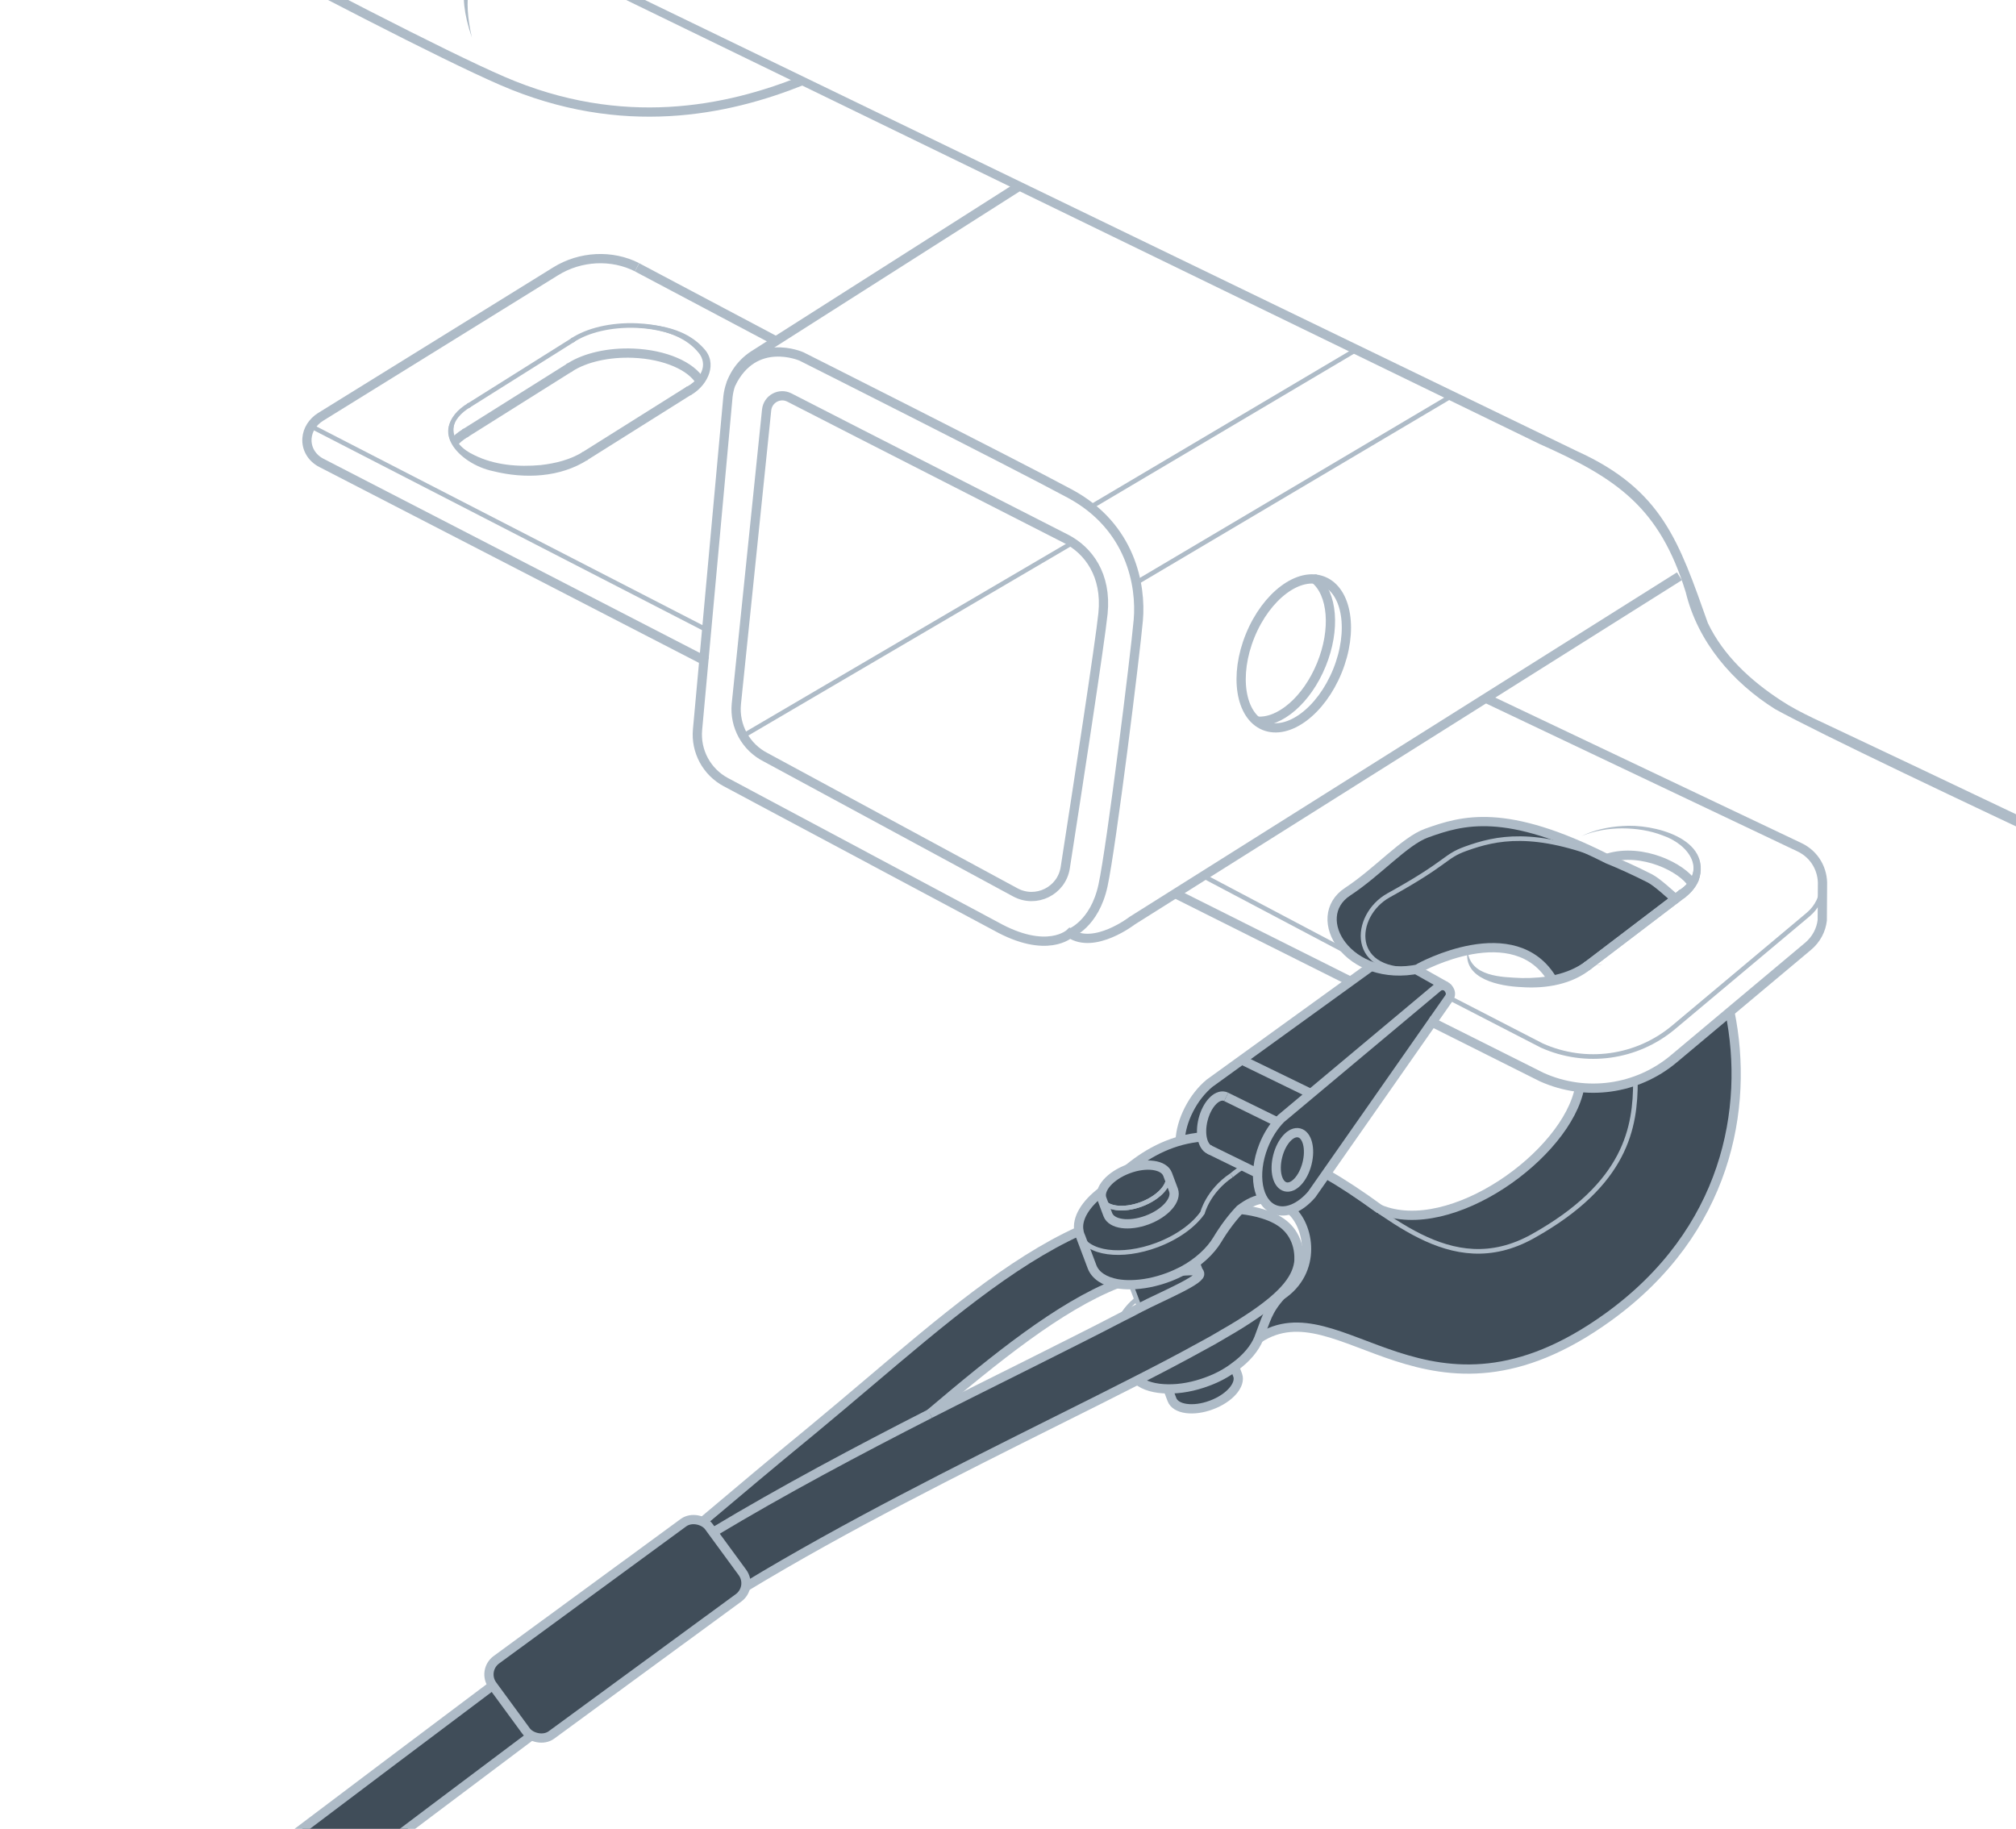 <?xml version="1.0" encoding="UTF-8"?><svg id="uuid-4db4216f-9121-4863-8ec6-068ffff97a09" xmlns="http://www.w3.org/2000/svg" width="218" height="197.752" xmlns:xlink="http://www.w3.org/1999/xlink" viewBox="0 0 218 197.752"><defs><clipPath id="uuid-5db5ac0b-e989-4a58-8405-5382424d8dfa"><rect x="-229.816" y="5.256" width="209.816" height="181.306" style="fill:none; stroke-width:0px;"/></clipPath><clipPath id="uuid-09f151ac-548c-4767-9200-fe5942448d49"><rect x="326.906" y="-17.965" width="189.781" height="238.097" style="fill:none; stroke-width:0px;"/></clipPath><clipPath id="uuid-975fbff1-8fc1-4859-92f4-720ad1e281c4"><rect x="548.764" y="-18.965" width="189.781" height="238.097" style="fill:none; stroke-width:0px;"/></clipPath></defs><path d="m187.055,109.303l-6.06,5.08c-1.26,1.05-2.66,1.85-4.15,2.38-1.93.69-3.99.93-6.03.71-1.35,7.25-13.97,16.35-21.6,13.19-2.08-1.53-4.01-2.8-5.82-3.84l11.47-16.4,1.84-2.64c.17-.25.18-.58.02-.83l-.07-.12c-.08-.13-.18-.23-.31-.29l-6.01-3.06-.02-.01c-.11-.06-.24-.09-.37-.09-.18,0-.36.06-.52.17l-3.38,2.45-11.75,8.49-3.51,2.54c-.85.71-1.63,1.68-2.22,2.84-.6,1.17-.91,2.34-.95,3.38-2.06.57-3.9,1.63-5.62,3.04-1.5.56-2.6,1.54-2.86,2.45,0,0,.01,0,0,.01-1.76,1.32-2.74,2.93-2.46,4.27-7.42,3.37-14.9,9.74-22.68,16.33-2.02,1.71-4.05,3.43-6.08,5.11-4.57,3.75-8.3,6.9-11.55,9.64-.12.1-.23.19-.35.31,0,0,0-.01-.01,0-.64-.36-1.46-.33-2.1.13l-20.23,14.82c-.87.64-1.06,1.87-.42,2.74l.03.04,3.6,4.92c.15.22.35.39.56.52.66.4,1.52.39,2.19-.09l20.23-14.82c.4-.3.66-.72.76-1.19,10.85-6.58,23.19-12.73,33.67-17.97,3.25-1.62,6.15-3.07,8.71-4.38h.01c.74.61,1.91.93,3.28.94l.43,1.15c.4,1.06,2.32,1.32,4.26.59,1.97-.72,3.23-2.19,2.85-3.23l-.34-.89c1.31-.93,2.21-2.05,2.62-3.08,8.87-5.8,18.26,11.8,37.78-2.3,12.82-9.26,15.3-22.57,13.16-33.01Zm-65.78,33.01c-3.21,1.68-6.7,3.4-10.04,5.09-3.4,1.7-7.01,3.48-10.68,5.36,7.15-6.06,14.02-11.61,20.24-14.06.46.08.97.12,1.5.11l.6,1.56.34.93c-.63.35-1.28.67-1.96,1.01Zm17.25-2.33l-.12-.12c1.36-1.32,2-2.52,2.07-3.78l-.01-.02c.01-.46-.03-.91-.15-1.4-.46-1.79-1.7-2.87-3.7-3.49-.74-.24-1.57-.4-2.52-.51.93-.7,1.73-1.06,2.47-1.12h.01c.31.53.73.92,1.26,1.13.53.21,1.11.21,1.69.02,2.05,1.68,2.98,6.63-1,9.29Z" style="fill:#404d59; stroke-width:0px;"/><polygon points="53.285 182.144 4.983 218.682 8.465 224.631 61.808 184.359 53.285 182.144" style="fill:#404d59; stroke-width:0px;"/><path d="m147.172,103.883c.009-.001.02.007.029.006,1.511.827,3.482,1.244,5.782.862.173-.033.337-.064.51-.097,1.347-.258,2.466-.541,4.035-1.253,0,0,.971-.426,2.426-.71,2.684-.514,5.005-.589,7.966,3.33,1.323-.373,2.912-.833,3.68-1.541.043-.031,1.637-.173,1.679-.212l-1.679.212,9.563-7.386c-.438-.372-1.979-1.814-2.765-2.211-1.104-.553-2.135-1.048-3.121-1.483-.493-.213-.975-.418-1.436-.606-.865-.436-1.688-.831-2.478-1.182-7.207-2.713-9.954-3.001-12.185-2.815-1.946.162-3.492.681-4.936,1.201-2.345.84-5.286,4.198-8.523,6.319-2.875,1.882-1.861,5.728,1.454,7.567Z" style="fill:#404d59; stroke-width:0px;"/><g style="clip-path:url(#uuid-5db5ac0b-e989-4a58-8405-5382424d8dfa);"><path d="m13.582,106.07c-8.957-4.393-49.179-22.851-57.043-27.175-12.195-7.889-3.359-15.8-20.161-22.705-20.902-10.159-58.827-28.614-79.474-38.651,0,0-2.838-1.38-2.838-1.38-.466-.217-.961-.488-1.404-.662-5.661-2.167-9.087-1.01-7.651,5.788-2.921-8.112,3.433-9.05,9.425-5.918,0,0,2.841,1.374,2.841,1.374,20.572,9.944,58.708,28.406,79.546,38.48,6.795,2.951,10.805,5.841,13.058,13.256,1.233,5.104,5.332,8.802,9.962,10.943,5.429,2.538,47.83,22.736,54.168,25.747,0,0-.428.904-.428.904h0Z" style="fill:#aebbc7; stroke-width:0px;"/></g><path d="m263.99,111.016c-11.296-5.543-62.101-28.887-72.022-34.329-4.607-2.888-8.377-7.271-9.677-12.637-2.824-9.17-7.411-12.311-15.809-16.041C140.081,35.182,92.175,11.884,66.095-.787c-0,0-3.585-1.743-3.585-1.743-.592-.276-1.208-.614-1.78-.838-7.192-2.787-11.66-1.21-9.706,7.417-3.529-10.199,4.324-11.271,11.855-7.37-0,0,3.587,1.736,3.587,1.736,27.711,13.405,76.087,36.834,104.052,50.362,9.235,4.186,11.03,9.775,14.162,18.596,1.681,3.515,4.656,6.247,7.899,8.362,2.032,1.357,4.848,2.521,7.021,3.581,0,0,7.208,3.408,7.208,3.408l57.609,27.388-.428.904h0Z" style="fill:#aebbc7; stroke-width:0px;"/><path d="m86.664,8.749c-7.974,3.19-19.345,5.629-32.34,0C41.328,3.12-4.089-21.66-4.089-21.66" style="fill:none; stroke:#aebbc7; stroke-miterlimit:10;"/><line x1="146.148" y1="106.163" x2="127.084" y2="96.62" style="fill:none; stroke:#aebbc7; stroke-miterlimit:10;"/><path d="m68.883,28.896c-2.717-1.382-6.123-1.216-8.786.434l-25.436,15.752c-.426.267-.773.613-1.025,1.009-.252.391-.404.838-.44,1.3-.085,1.108.522,2.136,1.573,2.667l41.669,21.498" style="fill:none; stroke:#aebbc7; stroke-miterlimit:10;"/><path d="m156.71,107.892l10.021,5.165c4.743,2.123,10.282,1.357,14.26-1.986l14.527-12.175c1.008-.84,1.512-1.998,1.556-3.156" style="fill:none; stroke:#aebbc7; stroke-miterlimit:10; stroke-width:.5px;"/><polyline points="76.556 68.183 33.636 46.092 33.309 45.927" style="fill:none; stroke:#aebbc7; stroke-miterlimit:10; stroke-width:.5px;"/><line x1="146.148" y1="103.191" x2="130.109" y2="94.717" style="fill:none; stroke:#aebbc7; stroke-miterlimit:10; stroke-width:.5px;"/><line x1="171.6" y1="104.481" x2="181.974" y2="96.587" style="fill:none; stroke:#aebbc7; stroke-miterlimit:10;"/><path d="m173.84,92.794c3.762-1.154,8.109,1.058,9.144,2.762" style="fill:none; stroke:#aebbc7; stroke-miterlimit:10;"/><path d="m181.508,96.316c3.159-2.04,1.216-4.98-1.708-5.977-1.376-.535-2.877-.762-4.373-.768-1.496.005-3.009.251-4.407.833,1.364-.659,2.878-.994,4.399-1.083,3.34-.284,9.803,1.334,8.262,5.91-.349.795-.948,1.413-1.596,1.901l-.578-.816h0Z" style="fill:#aebbc7; stroke-width:0px;"/><path d="m158.695,102.77c.26,2.844,3.642,2.889,5.865,2.986,2.431.033,4.943-.344,6.922-1.811,0,0,.594.804.594.804-2.074,1.711-4.958,2.175-7.554,1.987-2.309-.094-6.348-.836-5.828-3.966h0Z" style="fill:#aebbc7; stroke-width:0px;"/><path d="m74.386,42.322c1.159-.678,1.912-1.558,2.035-2.54.292-2.348-3.102-4.396-7.579-4.577-2.791-.113-5.354.527-6.951,1.598l-.039.024" style="fill:none; stroke:#aebbc7; stroke-miterlimit:10; stroke-width:.5px;"/><path d="m50.797,43.773c-1.159.678-1.913,1.564-2.035,2.547-.291,2.341,3.103,4.389,7.574,4.57,2.797.113,5.361-.527,6.957-1.598l.039-.024" style="fill:none; stroke:#aebbc7; stroke-miterlimit:10; stroke-width:.5px;"/><line x1="62.048" y1="36.704" x2="50.6" y2="43.898" style="fill:none; stroke:#aebbc7; stroke-miterlimit:10; stroke-width:.5px;"/><line x1="63.133" y1="49.39" x2="74.581" y2="42.197" style="fill:none; stroke:#aebbc7; stroke-miterlimit:10;"/><path d="m61.479,39.812l.197-.12c1.602-1.012,4.093-1.611,6.793-1.502,3.468.14,6.286,1.402,7.246,3.057" style="fill:none; stroke:#aebbc7; stroke-miterlimit:10;"/><path d="m49.089,47.833c.304-.347.684-.665,1.138-.948l.198-.127" style="fill:none; stroke:#aebbc7; stroke-miterlimit:10;"/><line x1="61.676" y1="39.692" x2="50.228" y2="46.885" style="fill:none; stroke:#aebbc7; stroke-miterlimit:10;"/><path d="m74.133,41.89c1.329-.677,2.481-2.104,1.561-3.549-1.932-2.622-5.922-3.116-9.027-2.945-1.672.136-3.367.529-4.816,1.43,1.404-.972,3.1-1.458,4.79-1.679,3.33-.324,7.422-.028,9.685,2.789,1.285,1.727-.048,3.955-1.688,4.816 0,0-.505-.863-.505-.863h0Z" style="fill:#aebbc7; stroke-width:0px;"/><path d="m50.797,43.773c-2.554,1.747-2.263,4.167.496,5.442,2.197,1.089,4.761,1.293,7.18,1.072,1.627-.186,3.222-.586,4.598-1.445l.521.854c-3.003,1.95-6.854,2.1-10.241,1.256-3.766-.774-7.409-4.73-2.555-7.178h0Z" style="fill:#aebbc7; stroke-width:0px;"/><path d="m110.153,20.173l-28.613,18.206c-1.569.996-2.602,2.645-2.82,4.488l-3.292,36.031c-.213,2.335.993,4.571,3.061,5.675l29.167,15.569c5.583,3.131,8.042.784,8.042.784,2.666,1.776,6.746-1.386,6.746-1.386l59.16-37.23" style="fill:none; stroke:#aebbc7; stroke-miterlimit:10;"/><path d="m115.697,100.925s2.666-.963,3.578-5.184c.912-4.222,3.482-24.948,3.814-28.679.332-3.731-.772-10.114-7.391-13.679-6.62-3.565-29.033-14.84-29.033-14.84,0,0-5.086-2.261-7.627,2.973" style="fill:none; stroke:#aebbc7; stroke-miterlimit:10;"/><path d="m82.783,81.879l27.008,14.613c2.242,1.213,5.009-.152,5.4-2.671,1.308-8.417,3.78-24.475,4.083-27.506.414-4.145-1.575-6.798-3.979-8.042-2.135-1.104-22.338-11.376-29.931-15.287-1.066-.549-2.342.15-2.465,1.343l-3.277,31.811c-.222,2.38,1.031,4.654,3.161,5.739Z" style="fill:none; stroke:#aebbc7; stroke-miterlimit:10;"/><line x1="117.949" y1="54.816" x2="146.579" y2="37.86" style="fill:none; stroke:#aebbc7; stroke-miterlimit:10; stroke-width:.5px;"/><line x1="122.901" y1="62.989" x2="156.901" y2="42.852" style="fill:none; stroke:#aebbc7; stroke-miterlimit:10; stroke-width:.5px;"/><path d="m160.655,75.494l33.936,16.12c1.687.803,2.552,2.471,2.483,4.127l-.025,3.772c-.124,1.039-.629,2.048-1.531,2.807l-14.527,12.175c-3.977,3.336-9.517,4.108-14.26,1.979l-12.265-6.143" style="fill:none; stroke:#aebbc7; stroke-miterlimit:10;"/><line x1="80.534" y1="79.469" x2="115.981" y2="58.681" style="fill:none; stroke:#aebbc7; stroke-miterlimit:10; stroke-width:.5px;"/><line x1="83.915" y1="36.868" x2="68.888" y2="28.904" style="fill:none; stroke:#aebbc7; stroke-miterlimit:10;"/><ellipse cx="139.901" cy="70.649" rx="8.443" ry="5.09" transform="translate(21.624 173.48) rotate(-67.797)" style="fill:none; stroke:#aebbc7; stroke-miterlimit:10;"/><path d="m142.173,62.615h.009c1.915,1.572,2.268,5.43.705,9.252-1.563,3.831-4.518,6.334-6.984,6.108h-.009" style="fill:none; stroke:#aebbc7; stroke-miterlimit:10;"/><path d="m119.155,128.838c-1.77,1.33-2.76,2.94-2.48,4.29.01.11.04.22.08.33l.01.04c.03.08.07.16.11.26l1.21,3.21c.36.96,1.35,1.59,2.71,1.84.46.08.97.12,1.5.11,1.25-.02,2.65-.28,4.08-.82.53-.2,1.02-.43,1.48-.66,1.75-.93,3.05-2.19,3.76-3.36.78-1.3,1.63-2.42,2.48-3.31.93-.7,1.73-1.06,2.47-1.12" style="fill:none; stroke:#aebbc7; stroke-miterlimit:10;"/><path d="m139.525,130.798c2.05,1.68,2.98,6.63-1,9.29" style="fill:none; stroke:#aebbc7; stroke-miterlimit:10;"/><path d="m138.524,140.091c-1.475,1.631-1.625,2.625-2.407,4.633-.415,1.03-1.312,2.142-2.621,3.079-.818.622-1.794,1.165-2.905,1.573-1.498.569-2.999.829-4.3.806-1.377-.012-2.548-.33-3.281-.948" style="fill:none; stroke:#aebbc7; stroke-miterlimit:10;"/><path d="m122.891,140.483c-.719.616-1.285,1.273-1.619,1.937" style="fill:none; stroke:#aebbc7; stroke-miterlimit:10; stroke-width:.5px;"/><path d="m119.794,131.335c.395,1.055,2.304,1.315,4.265.581,1.96-.734,3.23-2.184,2.835-3.239l-.635-1.697c-.395-1.055-2.304-1.315-4.265-.581s-3.23,2.184-2.835,3.239l.635,1.697Z" style="fill:none; stroke:#aebbc7; stroke-miterlimit:10;"/><polyline points="129.453 136.408 129.83 137.414 129.909 137.651 129.948 137.707" style="fill:none; stroke:#aebbc7; stroke-miterlimit:10; stroke-width:.5px;"/><polyline points="123.234 141.41 122.891 140.483 122.297 138.92" style="fill:none; stroke:#aebbc7; stroke-miterlimit:10; stroke-width:.5px;"/><path d="m133.496,147.802l.338.888c.383,1.044-.876,2.507-2.847,3.233-1.947.731-3.867.469-4.26-.589l-.436-1.153" style="fill:none; stroke:#aebbc7; stroke-miterlimit:10;"/><path d="m126.258,126.979c.395,1.055-.874,2.505-2.835,3.239-1.96.734-3.87.474-4.265-.581" style="fill:none; stroke:#aebbc7; stroke-miterlimit:10; stroke-width:.5px;"/><path d="m126.258,126.979c.395,1.055-.874,2.505-2.835,3.239-1.96.734-3.87.474-4.265-.581" style="fill:none; stroke:#aebbc7; stroke-miterlimit:10; stroke-width:.5px;"/><path d="m116.765,133.492c.772,2.062,4.505,2.57,8.337,1.135,2.223-.832,3.991-2.136,4.934-3.486,0,0,.587-2.343,3.136-4.056" style="fill:none; stroke:#aebbc7; stroke-miterlimit:10; stroke-width:.5px;"/><path d="m76.005,164.518c.12-.11.24-.21.36-.31,3.25-2.74,6.98-5.89,11.55-9.64,2.03-1.68,4.06-3.4,6.08-5.11,7.78-6.59,15.26-12.96,22.68-16.33" style="fill:none; stroke:#aebbc7; stroke-miterlimit:10;"/><path d="m-36.345,249.958c1.51-1.12,65.8-49.86,89.62-67.71" style="fill:none; stroke:#aebbc7; stroke-miterlimit:10;"/><path d="m-32.275,255.468c.38-.28,65.89-49.93,89.72-67.78" style="fill:none; stroke:#aebbc7; stroke-miterlimit:10;"/><path d="m120.791,138.81c-6.221,2.453-13.083,7.998-20.239,14.056" style="fill:none; stroke:#aebbc7; stroke-miterlimit:10;"/><path d="m100.553,152.865c3.675-1.872,7.284-3.657,10.681-5.359,3.345-1.687,6.831-3.409,10.038-5.086.679-.34,1.33-.661,1.962-1.011,2.575-1.327,6.902-3.089,6.466-3.759,0-.352-1.113-.236-1.844-.212" style="fill:none; stroke:#aebbc7; stroke-miterlimit:10;"/><path d="m77.105,165.688c7.55-4.54,15.69-8.86,23.45-12.82" style="fill:none; stroke:#aebbc7; stroke-miterlimit:10;"/><path d="m134.095,130.768c.95.11,1.78.27,2.52.51,2,.62,3.24,1.7,3.7,3.49.12.49.16.94.15,1.4l.01.02c-.11,1.93-1.54,3.72-4.85,5.99-.94.64-2.02,1.32-3.28,2.04,0,.02-.03.02-.05.03-.74.45-1.55.9-2.43,1.37-.03.02-.05.04-.11.06-1.93,1.07-4.16,2.24-6.75,3.56-2.56,1.31-5.46,2.76-8.71,4.38-10.48,5.24-22.82,11.39-33.67,17.97" style="fill:none; stroke:#aebbc7; stroke-miterlimit:10;"/><rect x="52.266" y="171.084" width="29.006" height="10.077" rx="1.963" ry="1.963" transform="translate(-91.182 73.513) rotate(-36.229)" style="fill:none; stroke:#aebbc7; stroke-miterlimit:10;"/><line x1="171.6" y1="104.481" x2="181.974" y2="96.587" style="fill:none; stroke:#aebbc7; stroke-miterlimit:10;"/><path d="m181.508,96.316c2.088-1.257,2.213-3.503.244-4.98-1.75-1.335-4.073-1.852-6.32-1.891,2.247-.119,4.624.197,6.615,1.488,2.493,1.59,2.424,4.519.038,6.2 0,0-.578-.816-.578-.816h0Z" style="fill:#aebbc7; stroke-width:0px;"/><path d="m159.708,104.822c3.627,1.872,8.551,1.676,11.775-.877,0-0.0.594.804.594.804-3.564,2.426-8.767,2.315-12.369.073h0Z" style="fill:#aebbc7; stroke-width:0px;"/><path d="m153.493,104.655s10.329-5.726,14.427,1.367" style="fill:none; stroke:#aebbc7; stroke-linecap:round; stroke-linejoin:round;"/><path d="m136.117,144.723c8.867-5.802,18.255,11.793,37.776-2.303,12.821-9.258,15.301-22.566,13.166-33.009" style="fill:none; stroke:#aebbc7; stroke-miterlimit:10;"/><path d="m181.175,97.195c-.44-.377-1.983-1.818-2.765-2.214-1.65-.836-3.164-1.525-4.56-2.088h0c-11.05-5.599-15.7-4.209-19.594-2.805-2.349.847-5.287,4.207-8.522,6.325-4.29,2.809.072,9.971,7.766,8.341" style="fill:none; stroke:#aebbc7; stroke-linecap:round; stroke-linejoin:round;"/><path d="m176.847,116.871c.009,4.996-.958,11.147-11.101,16.806-9.06,5.05-16.01-2.9-22.47-6.67" style="fill:none; stroke:#aebbc7; stroke-miterlimit:10; stroke-width:.5px;"/><path d="m134.505,126.138c-.44.25-.88.57-1.33.95" style="fill:none; stroke:#aebbc7; stroke-miterlimit:10; stroke-width:.5px;"/><path d="m149.215,130.768c-2.1-1.54-4.05-2.82-5.87-3.87" style="fill:none; stroke:#aebbc7; stroke-miterlimit:10;"/><path d="m129.975,122.938c-3.06.26-5.63,1.53-7.98,3.46" style="fill:none; stroke:#aebbc7; stroke-miterlimit:10;"/><path d="m149.217,130.766c7.631,3.162,20.25-5.938,21.601-13.188" style="fill:none; stroke:#aebbc7; stroke-miterlimit:10;"/><path d="m138.522,120.95l16.972-14.205c.366-.306.919-.214,1.166.194l.07.116c.157.259.149.585-.02.837l-14.87,21.267c-1.231,1.427-2.759,2.114-4.008,1.624-1.863-.73-2.404-3.798-1.208-6.853.472-1.205,1.144-2.228,1.898-2.98Z" style="fill:none; stroke:#aebbc7; stroke-miterlimit:10;"/><line x1="134.305" y1="114.623" x2="141.75" y2="118.247" style="fill:none; stroke:#aebbc7; stroke-miterlimit:10;"/><ellipse cx="139.75" cy="125.415" rx="3.007" ry="1.634" transform="translate(-16.182 230.03) rotate(-75.763)" style="fill:none; stroke:#aebbc7; stroke-miterlimit:10;"/><path d="m127.615,123.358c.04-1.04.35-2.21.95-3.38.59-1.16,1.37-2.13,2.22-2.84l17.51-12.66" style="fill:none; stroke:#aebbc7; stroke-miterlimit:10;"/><path d="m132.599,118.605c-.057-.028-.116-.05-.177-.065-.875-.222-1.915.903-2.324,2.513-.408,1.61-.03,3.095.845,3.317" style="fill:none; stroke:#aebbc7; stroke-miterlimit:10;"/><line x1="138.155" y1="121.338" x2="132.595" y2="118.608" style="fill:none; stroke:#aebbc7; stroke-miterlimit:10;"/><line x1="135.995" y1="126.868" x2="130.765" y2="124.308" style="fill:none; stroke:#aebbc7; stroke-miterlimit:10;"/><line x1="152.983" y1="104.752" x2="156.348" y2="106.648" style="fill:none; stroke:#aebbc7; stroke-miterlimit:10;"/><rect x="4.983" y="2.309" width="213.017" height="191.941" style="fill:none; stroke-width:0px;"/><path d="m173.851,92.893c-7.952-3.207-12.048-2.314-15.36-1.119-2.349.847-1.786,1.419-8.326,5.035-3.933,2.175-4.392,8.747,3.337,7.946" style="fill:none; stroke:#aebbc7; stroke-linecap:round; stroke-linejoin:round; stroke-width:.5px;"/><g style="clip-path:url(#uuid-09f151ac-548c-4767-9200-fe5942448d49);"><path d="m-62.398,97.596c0-21.02,3.755-42.346,6.816-51.946,1.942-5.835,5.151-9.451,8.897-14.048,3.745-4.587,5.567-6.954,8.628-8.342,3.061-1.396,13.631-7.093,23.786-7.232,10.154-.139,40.191-.98,44.371-.98,9.008,0,25.136,2.414,42.43,2.506.934-1.359,2.062-2.987,3.228-4.605.028-.037.056-.083.093-.13,1.896-2.636,3.893-5.225,5.355-6.529,3.089-2.747,4.559-2.858,7.593-2.747,3.033.102,3.69.712,3.486,1.877-.167.971-3.061,8.684-4.402,12.115h.259s48.903.111,55.608.167c6.705.056,50.827.712,57.688.934,6.871.213,14.233.435,16.702.546,2.479.111,13.409.657,18.08.222,4.67-.444,14.621-1.979,18.246-2.636,3.625-.666,9.396-2.09,20.216-2.09h43.16c6.899,0,12.827.546,19.097,2.035,6.261,1.48,25.33,6.751,30.491,7.962,5.169,1.212,10.718,2.913,12.642,3.736,1.924.823,5.66,5.28,6.696,8.739,1.045,3.459,6.76,24.396,6.76,60.444s-5.715,56.977-6.76,60.444c-1.036,3.459-4.772,7.907-6.696,8.73-1.924.832-7.472,2.534-12.642,3.736-5.16,1.212-24.23,6.483-30.491,7.972-6.27,1.48-12.198,2.035-19.097,2.035h-43.16c-10.82,0-16.591-1.433-20.216-2.09-3.625-.657-13.576-2.201-18.246-2.636-4.67-.444-15.601.111-18.08.222-2.469.102-9.83.324-16.702.546-6.862.222-50.984.879-57.688.934-5.558.046-40.164.13-55.867.167,1.341,3.431,4.236,11.134,4.402,12.106.203,1.174-.453,1.785-3.486,1.887-3.033.102-4.504,0-7.593-2.756-1.461-1.304-3.459-3.893-5.355-6.529-.046-.065-.093-.12-.13-.185-1.147-1.591-2.256-3.2-3.181-4.541h-.009c-17.294.092-33.422,2.497-42.43,2.497-4.18,0-34.217-.832-44.371-.971-10.154-.139-20.724-5.845-23.786-7.232-3.061-1.396-4.883-3.755-8.628-8.351-3.745-4.587-6.955-8.203-8.897-14.048-3.061-9.599-6.816-30.916-6.816-51.936Z" style="fill:#404d59; stroke-width:0px;"/><path d="m29.847,97.596c0,24.276,1.071,34.57,3.858,45.295,2.787,10.725,10.354,18.371,13.858,21.691,3.504,3.32,6.698,4.144,10.92,4.314s16.707.691,31.914.87c15.207.179,28.469.23,28.469.23,26.926.118,60.228-.052,71.635-.379,9.136-.262,17.475-.307,28.364-1.996,4.38-.679,4.264-1.65,5.825-8.098,0,0-21.133-.927-29.155-.927-8.022,0-83.007-.341-87.061-.341-3.383,0-4.094-2.266-4.53-3.662-6.792-21.75-6.889-56.417-6.889-56.998s.098-35.248,6.889-56.998c.436-1.396,1.148-3.662,4.53-3.662,4.054,0,79.039-.341,87.061-.341,8.022,0,29.155-.927,29.155-.927-1.561-6.448-1.445-7.418-5.825-8.098-10.889-1.689-19.228-1.734-28.364-1.996-11.408-.327-44.709-.497-71.635-.379,0,0-13.262.051-28.469.23-15.207.179-27.692.7-31.914.87-4.222.17-7.415.995-10.92,4.314s-11.071,10.965-13.858,21.691c-2.787,10.725-3.858,21.019-3.858,45.295Z" style="fill:none; stroke:#aebbc7; stroke-linecap:round; stroke-linejoin:round; stroke-width:.5px;"/><path d="m72.529,177.636c-17.292.09-33.424,2.501-42.432,2.501-4.173,0-34.217-.835-44.371-.974s-20.725-5.842-23.785-7.233c-3.06-1.391-4.877-3.755-8.624-8.346-3.747-4.591-6.955-8.207-8.902-14.049-3.06-9.598-6.816-30.92-6.816-51.941,0-21.021,3.756-42.343,6.816-51.941,1.947-5.842,5.155-9.458,8.902-14.049,3.747-4.591,5.564-6.955,8.624-8.346,3.06-1.391,13.631-7.094,23.785-7.233,10.154-.139,40.198-.974,44.371-.974,9.008,0,25.14,2.411,42.432,2.501" style="fill:none; stroke:#aebbc7; stroke-linecap:round; stroke-miterlimit:10; stroke-width:2px;"/><path d="m87.88,177.655c15.707-.036,50.307-.12,55.867-.165,6.703-.055,50.824-.714,57.692-.934s14.231-.44,16.703-.549c2.473-.11,13.407-.659,18.077-.22,4.67.44,14.615,1.978,18.242,2.637,3.626.659,9.396,2.088,20.22,2.088h43.162c6.893,0,12.827-.549,19.091-2.033,6.264-1.484,25.33-6.758,30.494-7.967,5.165-1.209,10.714-2.912,12.637-3.736,1.923-.824,5.659-5.275,6.703-8.736,1.044-3.462,6.758-24.394,6.758-60.444,0-36.05-5.714-56.982-6.758-60.444-1.044-3.462-4.78-7.912-6.703-8.736s-7.473-2.527-12.637-3.736c-5.165-1.209-24.231-6.484-30.494-7.967-6.264-1.484-12.198-2.033-19.091-2.033h-43.162c-10.824,0-16.593,1.429-20.22,2.088-3.626.659-13.571,2.198-18.242,2.637-4.67.44-15.604-.11-18.077-.22-2.473-.11-9.835-.33-16.703-.549-6.868-.22-50.989-.879-57.692-.934s-55.604-.165-55.604-.165l-.262-.001" style="fill:none; stroke:#aebbc7; stroke-linecap:round; stroke-miterlimit:10; stroke-width:2px;"/><path d="m75.982,182.559s-3.453-4.923-2.989-8.231c.211-1.508,2.325-1.151,3.711-1.151,1.387,0,5.671.337,5.671.337" style="fill:none; stroke:#aebbc7; stroke-linecap:round; stroke-linejoin:round; stroke-width:.5px;"/><path d="m74.691,169.455c.759.571,2.976,1.864,4.182,2.93,1.153,1.019,3.144,1.121,5.369,1.274,2.225.153,2.427,1.121,3.034,2.497s4.803,12.436,5.005,13.608-.455,1.784-3.489,1.886-4.5,0-7.584-2.752c-2.664-2.378-7.08-8.986-9.513-12.46-.623-.89-1.452-1.626-2.413-2.134l-10.165-5.381" style="fill:none; stroke:#aebbc7; stroke-linecap:round; stroke-linejoin:round; stroke-width:2px;"/><path d="m75.982,12.632s-3.453,4.923-2.989,8.231c.211,1.508,2.325,1.151,3.711,1.151s5.671-.337,5.671-.337" style="fill:none; stroke:#aebbc7; stroke-linecap:round; stroke-linejoin:round; stroke-width:.5px;"/><path d="m74.691,25.736c.759-.571,2.976-1.864,4.182-2.93,1.153-1.019,3.144-1.121,5.369-1.274,2.225-.153,2.427-1.121,3.034-2.497s4.803-12.436,5.005-13.608c.202-1.172-.455-1.784-3.489-1.886-3.034-.102-4.5,0-7.584,2.752-2.664,2.378-7.08,8.986-9.513,12.46-.623.89-1.452,1.626-2.413,2.134l-10.165,5.381" style="fill:none; stroke:#aebbc7; stroke-linecap:round; stroke-linejoin:round; stroke-width:2px;"/><path d="m58.815,17.063c-.09.173-.172.352-.246.537-.305.765-.633,2.055-.477,3.88.208,2.436,1.241,4.809,1.241,4.809" style="fill:none; stroke:#aebbc7; stroke-linecap:round; stroke-linejoin:round; stroke-width:.5px;"/><path d="m150.708,17.815s.87,1.825,1.304,3.851c.435,2.026.489,3.518.489,3.518,0,0,2.125,4.67,3.547,11.529" style="fill:none; stroke:#aebbc7; stroke-linecap:round; stroke-linejoin:round; stroke-width:.5px;"/><path d="m149.049,36.739s-2.253-6.347-6.13-11.577" style="fill:none; stroke:#aebbc7; stroke-linecap:round; stroke-linejoin:round; stroke-width:.5px;"/><path d="m-52.846,39.764s65.555-3.205,81.344-3.786c10.126-.372,15.201-3.72,20.315-6.458" style="fill:none; stroke:#aebbc7; stroke-linecap:round; stroke-linejoin:round; stroke-width:.5px;"/><path d="m85.682,21.224c25.498-.15,48.486-.044,66.166.216,23.872.351,38.426.326,43.846.631,7.972.449,12.548.186,26.224,3.855,2.661.714,3.032,1.732,3.496,2.988.733,1.983,1.421,4.813,1.901,6.693" style="fill:none; stroke:#aebbc7; stroke-linecap:round; stroke-linejoin:round; stroke-width:.5px;"/><path d="m-41.787,25.905s66.167-1.534,71.844-1.738c5.967-.215,9.972-.714,13.773,1.931,2.459,1.711,4.1,2.853,4.952,3.446" style="fill:none; stroke:#aebbc7; stroke-linecap:round; stroke-linejoin:round; stroke-width:.5px;"/><line x1="103.943" y1="40.597" x2="48.812" y2="29.52" style="fill:none; stroke:#aebbc7; stroke-linecap:round; stroke-linejoin:round; stroke-width:.5px;"/><path d="m124.707,42.533c-4.039,0-11.069.345-20.764-1.936" style="fill:none; stroke:#aebbc7; stroke-linecap:round; stroke-linejoin:round; stroke-width:.5px;"/><path d="m59.333,26.288l62.074,12.185c2.025.398,4.092.596,6.154.597,17.573.005,103.826.032,115.153.032,4.249,0,3.612-1.856,3.545-3.261-.066-1.405-.531-6.134-.642-7.517-.111-1.383-.066-2.119,4.919-1.974,4.282.125,125.89,3.922,125.89,3.922,4.896.28,8.697,3.009,10.431,7.488" style="fill:none; stroke:#aebbc7; stroke-linecap:round; stroke-linejoin:round; stroke-width:.5px;"/><path d="m131.183,45.175h-2.67c-.938,0-1.698.766-1.698,1.712,0,.946.76,1.712,1.698,1.712h2.67s1.834,0,1.834,0h2.67c.938,0,1.698-.766,1.698-1.712,0-.946-.76-1.712-1.698-1.712h-2.67s-1.834,0-1.834,0Z" style="fill:none; stroke:#aebbc7; stroke-linecap:round; stroke-linejoin:round; stroke-width:.5px;"/><line x1="132.1" y1="45.175" x2="132.1" y2="48.599" style="fill:none; stroke:#aebbc7; stroke-linecap:round; stroke-linejoin:round; stroke-width:.5px;"/><path d="m208.113,45.17h-2.67c-.938,0-1.698.766-1.698,1.712,0,.946.76,1.712,1.698,1.712h2.67s1.834,0,1.834,0h2.67c.938,0,1.698-.766,1.698-1.712,0-.946-.76-1.712-1.698-1.712h-2.67s-1.834,0-1.834,0Z" style="fill:none; stroke:#aebbc7; stroke-linecap:round; stroke-linejoin:round; stroke-width:.5px;"/><line x1="209.03" y1="45.17" x2="209.03" y2="48.595" style="fill:none; stroke:#aebbc7; stroke-linecap:round; stroke-linejoin:round; stroke-width:.5px;"/><path d="m58.815,178.128c-.09-.173-.172-.352-.246-.537-.305-.765-.633-2.055-.477-3.88.208-2.436,1.241-4.809,1.241-4.809" style="fill:none; stroke:#aebbc7; stroke-linecap:round; stroke-linejoin:round; stroke-width:.5px;"/><path d="m150.708,177.376s.87-1.825,1.304-3.851c.435-2.026.489-3.518.489-3.518,0,0,2.125-4.67,3.547-11.529" style="fill:none; stroke:#aebbc7; stroke-linecap:round; stroke-linejoin:round; stroke-width:.5px;"/><path d="m161.527,169.958c.305-1.698,1.691-6.317,1.826-11.479" style="fill:none; stroke:#aebbc7; stroke-linecap:round; stroke-linejoin:round; stroke-width:.5px;"/><path d="m161.527,25.233c.305,1.698,1.691,6.317,1.826,11.479" style="fill:none; stroke:#aebbc7; stroke-linecap:round; stroke-linejoin:round; stroke-width:.5px;"/><path d="m149.049,158.452s-2.253,6.347-6.13,11.577" style="fill:none; stroke:#aebbc7; stroke-linecap:round; stroke-linejoin:round; stroke-width:.5px;"/><path d="m216.087,97.596v40.168c0,2.48-2.008,4.492-4.489,4.497-15.432.029-66.02.122-78.059.139-2.25.003-4.152-1.646-4.461-3.874-1.839-13.274-2.903-27.792-2.777-40.93-.125-13.138.939-27.656,2.777-40.93.309-2.229,2.211-3.878,4.461-3.874,12.039.017,62.627.111,78.059.139,2.48.005,4.489,2.017,4.489,4.497v40.168Z" style="fill:none; stroke:#aebbc7; stroke-linecap:round; stroke-linejoin:round; stroke-width:.5px;"/><path d="m-49.234,137.806c22.325,1.738,50.412,1.373,62.481,1.101,3.224-.072,5.742-2.833,5.539-6.077-.44-7.029-1.068-19.87-1.068-35.234s.628-28.205,1.068-35.234c.203-3.244-2.315-6.004-5.539-6.077-12.069-.272-40.156-.638-62.481,1.101" style="fill:none; stroke:#aebbc7; stroke-linecap:round; stroke-linejoin:round; stroke-width:.5px;"/><path d="m-52.846,155.427s65.555,3.205,81.344,3.786c10.126.372,15.171,3.696,20.285,6.434" style="fill:none; stroke:#aebbc7; stroke-linecap:round; stroke-linejoin:round; stroke-width:.5px;"/><path d="m85.682,173.967c25.498.15,48.486.044,66.166-.216,23.872-.351,38.426-.326,43.846-.631,7.972-.449,12.548-.186,26.224-3.855,2.661-.714,3.032-1.732,3.496-2.988.733-1.983,1.421-4.813,1.901-6.693" style="fill:none; stroke:#aebbc7; stroke-linecap:round; stroke-linejoin:round; stroke-width:.5px;"/><path d="m-41.787,169.286s66.167,1.534,71.844,1.738c5.967.215,9.972.714,13.773-1.931,2.459-1.711,4.1-2.853,4.952-3.446" style="fill:none; stroke:#aebbc7; stroke-linecap:round; stroke-linejoin:round; stroke-width:.5px;"/><line x1="103.943" y1="154.594" x2="48.783" y2="165.647" style="fill:none; stroke:#aebbc7; stroke-linecap:round; stroke-linejoin:round; stroke-width:.5px;"/><path d="m124.707,152.658c-4.039,0-11.069-.345-20.764,1.936" style="fill:none; stroke:#aebbc7; stroke-linecap:round; stroke-linejoin:round; stroke-width:.5px;"/><path d="m59.333,168.902l62.074-12.185c2.025-.398,4.092-.596,6.154-.597,17.573-.005,103.826-.032,115.153-.032,4.249,0,3.612,1.856,3.545,3.261-.066,1.405-.531,6.134-.642,7.517-.111,1.383-.066,2.119,4.919,1.974,4.282-.125,125.89-3.922,125.89-3.922,4.896-.28,8.697-3.009,10.431-7.488" style="fill:none; stroke:#aebbc7; stroke-linecap:round; stroke-linejoin:round; stroke-width:.5px;"/><path d="m131.183,150.016h-2.67c-.938,0-1.698-.766-1.698-1.712,0-.946.76-1.712,1.698-1.712h2.67s1.834,0,1.834,0h2.67c.938,0,1.698.766,1.698,1.712,0,.946-.76,1.712-1.698,1.712h-2.67s-1.834,0-1.834,0Z" style="fill:none; stroke:#aebbc7; stroke-linecap:round; stroke-linejoin:round; stroke-width:.5px;"/><line x1="132.1" y1="150.016" x2="132.1" y2="146.592" style="fill:none; stroke:#aebbc7; stroke-linecap:round; stroke-linejoin:round; stroke-width:.5px;"/><path d="m208.113,150.02h-2.67c-.938,0-1.698-.766-1.698-1.712,0-.946.76-1.712,1.698-1.712h2.67s1.834,0,1.834,0h2.67c.938,0,1.698.766,1.698,1.712,0,.946-.76,1.712-1.698,1.712h-2.67s-1.834,0-1.834,0Z" style="fill:none; stroke:#aebbc7; stroke-linecap:round; stroke-linejoin:round; stroke-width:.5px;"/><line x1="209.03" y1="150.02" x2="209.03" y2="146.596" style="fill:none; stroke:#aebbc7; stroke-linecap:round; stroke-linejoin:round; stroke-width:.5px;"/><path d="m249.594,163.273c-.004-.114-.004-.238-.004-.371,0-3.518.037-6.179.037-7.464s-.189-2.823-6.229-2.823-118.691.043-118.691.043c0,0-3.933-28.668-3.933-55.063s3.933-55.063,3.933-55.063c0,0,112.651.043,118.691.043s6.229-1.538,6.229-2.823-.037-3.946-.037-7.464c0-.133.001-.257.004-.371" style="fill:none; stroke:#aebbc7; stroke-linecap:round; stroke-linejoin:round; stroke-width:.5px;"/><line x1="83.5" y1="31.033" x2="80.001" y2="25.604" style="fill:none; stroke:#aebbc7; stroke-linecap:round; stroke-linejoin:round; stroke-width:.5px;"/><line x1="83.5" y1="164.158" x2="80.001" y2="169.587" style="fill:none; stroke:#aebbc7; stroke-linecap:round; stroke-linejoin:round; stroke-width:.5px;"/></g><g style="clip-path:url(#uuid-975fbff1-8fc1-4859-92f4-720ad1e281c4);"><path d="m159.459,97.596c0-21.02,3.755-42.346,6.816-51.946,1.942-5.835,5.151-9.451,8.897-14.048,3.745-4.587,5.567-6.954,8.628-8.342,3.061-1.396,13.631-7.093,23.786-7.232,10.154-.139,40.191-.98,44.371-.98,9.008,0,25.136,2.414,42.43,2.506.934-1.359,2.062-2.987,3.228-4.605.028-.037.056-.083.093-.13,1.896-2.636,3.893-5.225,5.355-6.529,3.089-2.747,4.559-2.858,7.593-2.747,3.033.102,3.69.712,3.486,1.877-.167.971-3.061,8.684-4.402,12.115h.259s48.903.111,55.608.167c6.705.056,50.827.712,57.688.934,6.871.213,14.233.435,16.702.546,2.479.111,13.409.657,18.08.222,4.67-.444,14.621-1.979,18.246-2.636,3.625-.666,9.396-2.09,20.216-2.09h43.16c6.899,0,12.827.546,19.097,2.035,6.261,1.48,25.33,6.751,30.491,7.962,5.169,1.212,10.718,2.913,12.642,3.736,1.924.823,5.66,5.28,6.696,8.739,1.045,3.459,6.76,24.396,6.76,60.444s-5.715,56.977-6.76,60.444c-1.036,3.459-4.772,7.907-6.696,8.73-1.924.832-7.472,2.534-12.642,3.736-5.16,1.212-24.23,6.483-30.491,7.972-6.27,1.48-12.198,2.035-19.097,2.035h-43.16c-10.82,0-16.591-1.433-20.216-2.09-3.625-.657-13.576-2.201-18.246-2.636-4.67-.444-15.601.111-18.08.222-2.469.102-9.83.324-16.702.546-6.862.222-50.984.879-57.688.934-5.558.046-40.164.13-55.867.167,1.341,3.431,4.236,11.134,4.402,12.106.203,1.174-.453,1.785-3.486,1.887-3.033.102-4.504,0-7.593-2.756-1.461-1.304-3.459-3.893-5.355-6.529-.046-.065-.093-.12-.13-.185-1.147-1.591-2.256-3.2-3.181-4.541h-.009c-17.294.092-33.422,2.497-42.43,2.497-4.18,0-34.217-.832-44.371-.971-10.154-.139-20.724-5.845-23.786-7.232-3.061-1.396-4.883-3.755-8.628-8.351-3.745-4.587-6.955-8.203-8.897-14.048-3.061-9.599-6.816-30.916-6.816-51.936Z" style="fill:#404d59; stroke-width:0px;"/><path d="m294.386,177.636c-17.292.09-33.424,2.501-42.432,2.501-4.173,0-34.217-.835-44.371-.974s-20.725-5.842-23.785-7.233c-3.06-1.391-4.877-3.755-8.624-8.346-3.747-4.591-6.955-8.207-8.902-14.049-3.06-9.598-6.816-30.92-6.816-51.941,0-21.021,3.756-42.343,6.816-51.941,1.947-5.842,5.155-9.458,8.902-14.049,3.747-4.591,5.564-6.955,8.624-8.346,3.06-1.391,13.631-7.094,23.785-7.233,10.154-.139,40.198-.974,44.371-.974,9.008,0,25.14,2.411,42.432,2.501" style="fill:none; stroke:#aebbc7; stroke-linecap:round; stroke-miterlimit:10; stroke-width:2px;"/><path d="m169.011,39.764s65.555-3.205,81.344-3.786c10.126-.372,15.201-3.72,20.315-6.458" style="fill:none; stroke:#aebbc7; stroke-linecap:round; stroke-linejoin:round; stroke-width:.5px;"/><path d="m180.071,25.905s66.167-1.534,71.844-1.738c5.967-.215,9.972-.714,13.773,1.931,2.459,1.711,4.1,2.853,4.952,3.446" style="fill:none; stroke:#aebbc7; stroke-linecap:round; stroke-linejoin:round; stroke-width:.5px;"/><path d="m172.623,137.806c22.325,1.738,50.412,1.373,62.481,1.101,3.224-.072,5.742-2.833,5.539-6.077-.44-7.029-1.068-19.87-1.068-35.234s.628-28.205,1.068-35.234c.203-3.244-2.315-6.004-5.539-6.077-12.069-.272-40.156-.638-62.481,1.101" style="fill:none; stroke:#aebbc7; stroke-linecap:round; stroke-linejoin:round; stroke-width:.5px;"/><path d="m169.011,155.427s65.555,3.205,81.344,3.786c10.126.372,15.171,3.696,20.285,6.434" style="fill:none; stroke:#aebbc7; stroke-linecap:round; stroke-linejoin:round; stroke-width:.5px;"/><path d="m180.071,169.286s66.167,1.534,71.844,1.738c5.967.215,9.972.714,13.773-1.931,2.459-1.711,4.1-2.853,4.952-3.446" style="fill:none; stroke:#aebbc7; stroke-linecap:round; stroke-linejoin:round; stroke-width:.5px;"/><path d="m164.764,94.227c.177-.161.447-.161.624-.001,1.082.981,2.571,2.511,2.77,2.762.141.177.214.379.214.602,0,.222-.073.424-.213.601-.248.312-1.593,1.629-2.759,2.761-.18.175-.466.175-.647,0-1.716-1.665-2.424-2.361-2.751-2.762-.284-.349-.287-.85-.007-1.202.212-.267,1.706-1.796,2.769-2.761Z" style="fill:none; stroke:#aebbc7; stroke-linecap:round; stroke-linejoin:round; stroke-width:.75px;"/><path d="m164.524,52.142h-3.943c-1.096,0-1.984.888-1.984,1.984v5.927c0,1.096.888,1.984,1.984,1.984h1.206" style="fill:none; stroke:#aebbc7; stroke-linecap:round; stroke-miterlimit:10; stroke-width:2px;"/><path d="m164.524,143.049h-3.943c-1.096,0-1.984-.888-1.984-1.984v-5.927c0-1.096.888-1.984,1.984-1.984h1.206" style="fill:none; stroke:#aebbc7; stroke-linecap:round; stroke-miterlimit:10; stroke-width:2px;"/></g></svg>